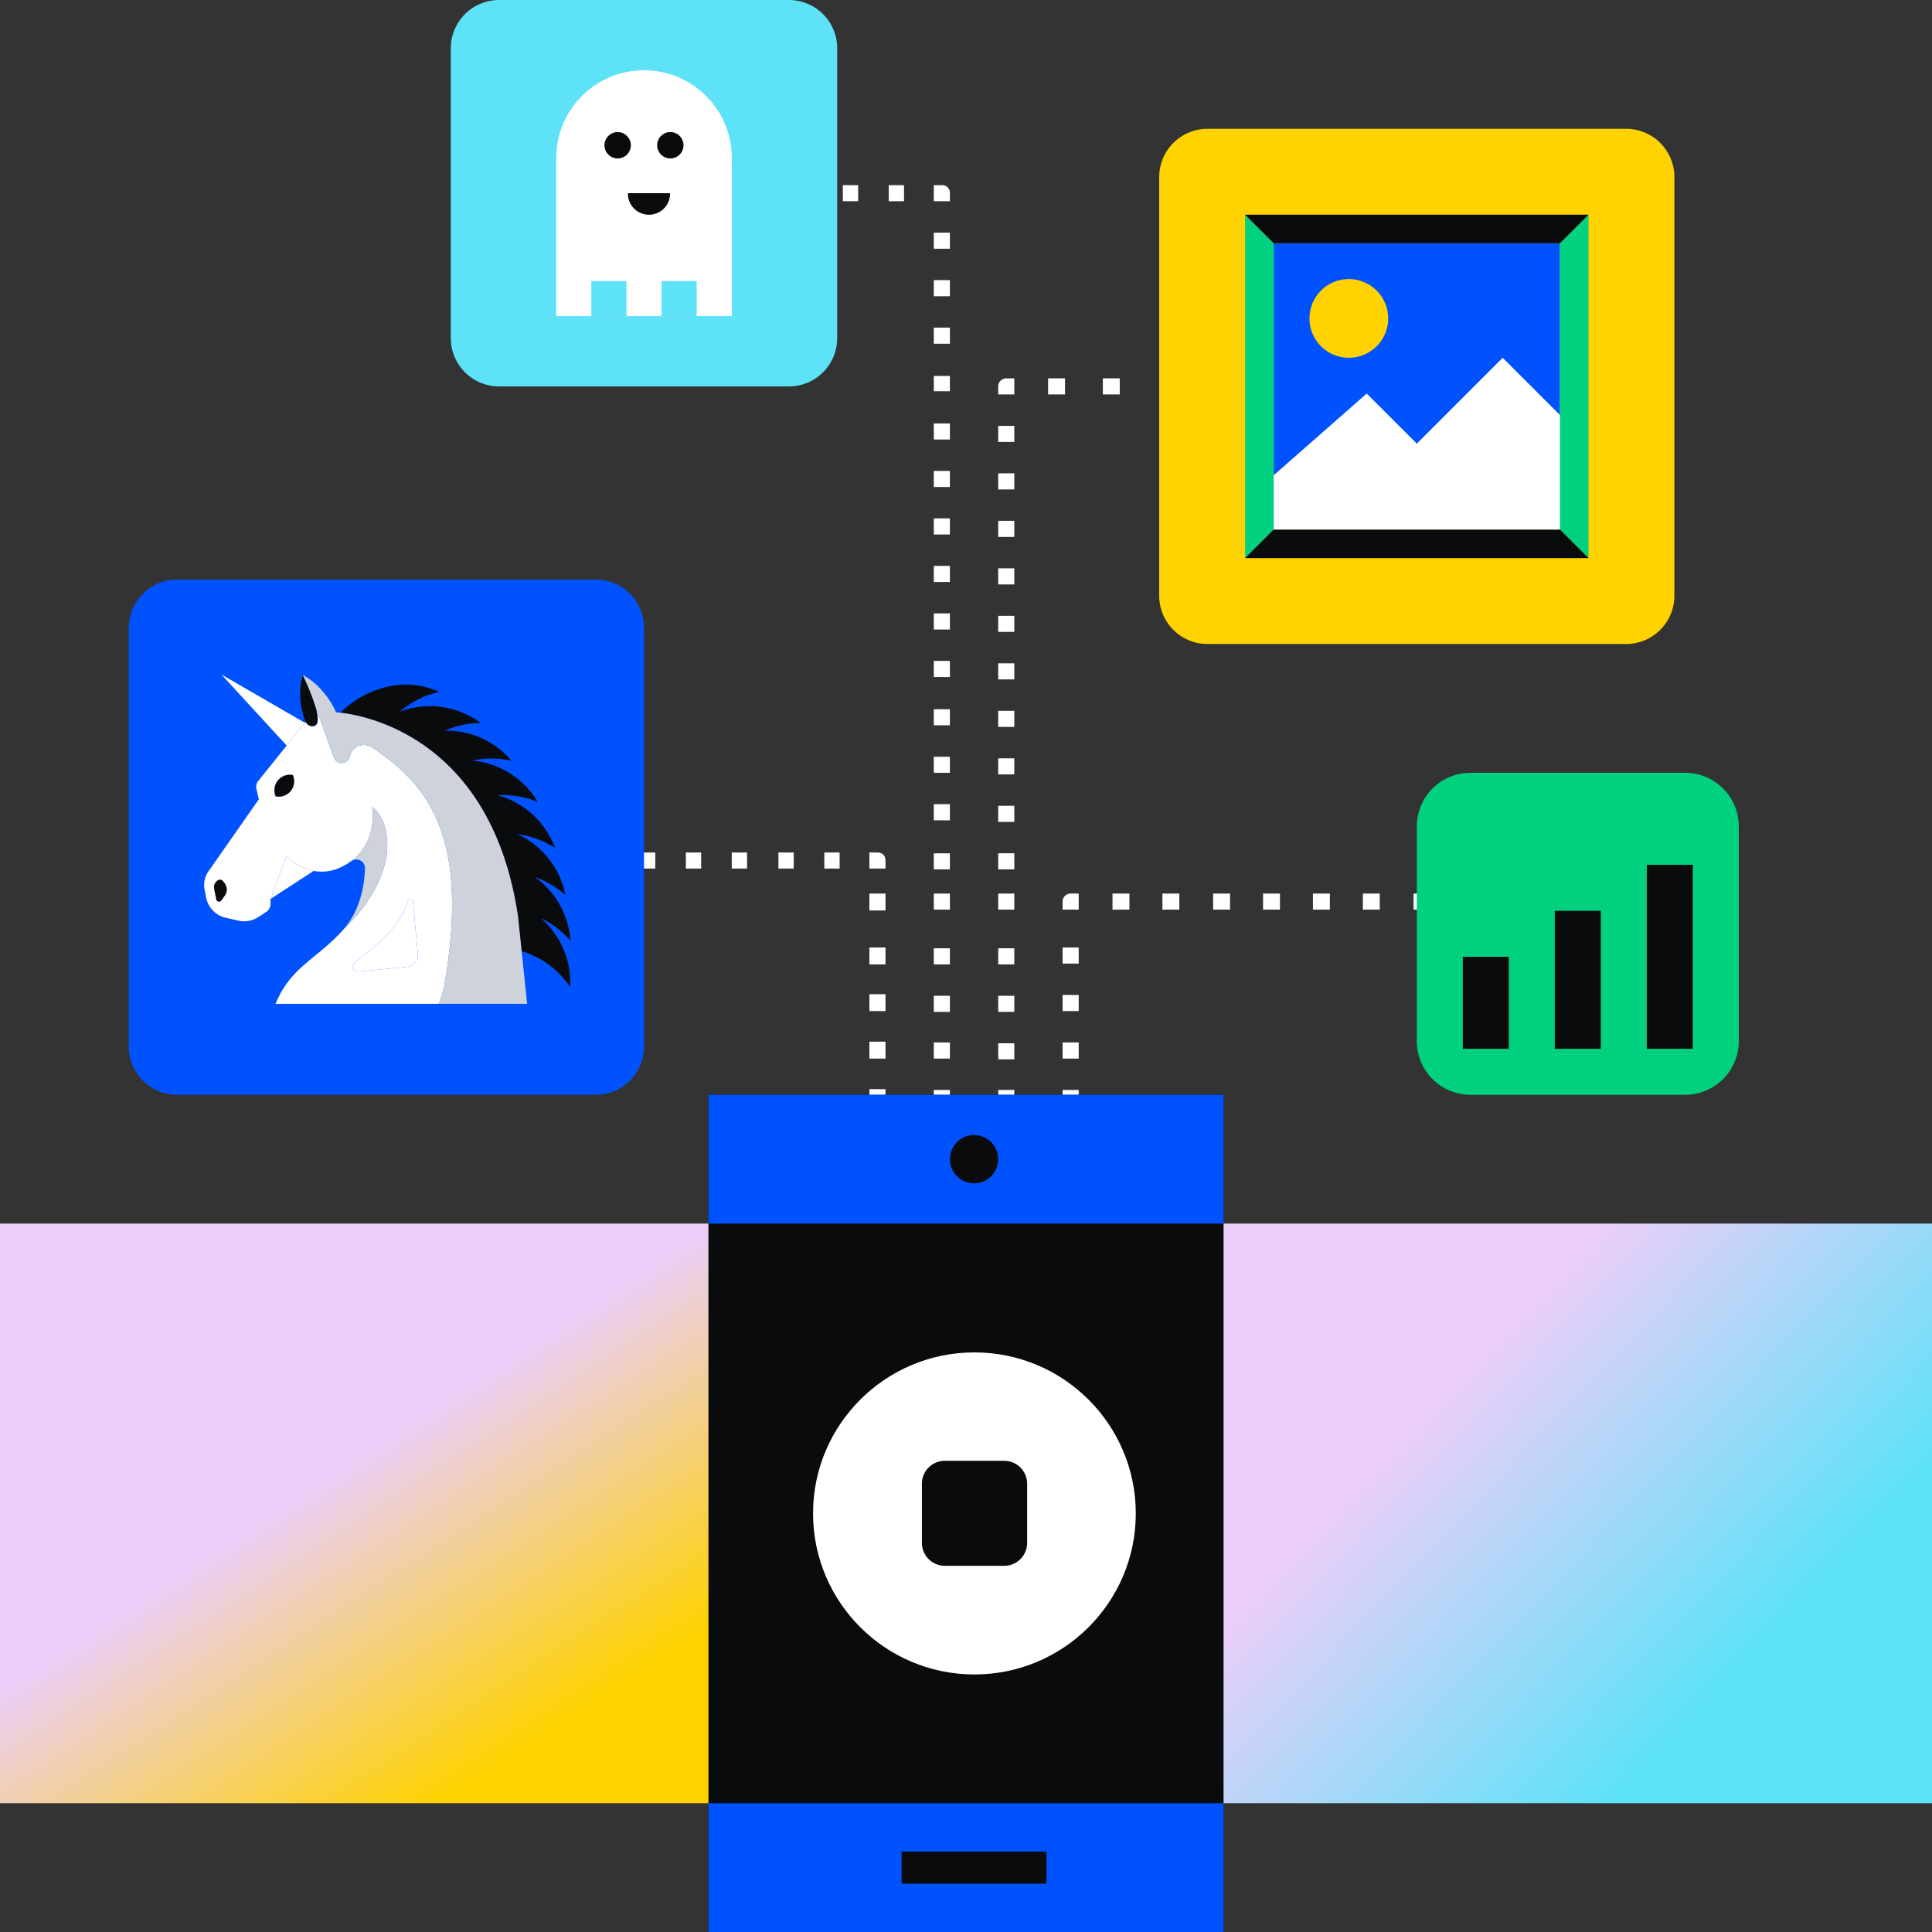 <svg width="200" height="200" fill="none" xmlns="http://www.w3.org/2000/svg"><rect width="100%" height="100%" fill="#333333" stroke="none"/><path fill-rule="evenodd" clip-rule="evenodd" d="M87.25 19.166h1.584v1.667H87.25v-1.667Zm6.334 0H92v1.667h1.584v-1.667Zm3.916 0h-.833v1.667h1.666v-.834c0-.5-.333-.833-.833-.833Zm-.833 4.917v1.666h1.666v-1.666h-1.666Zm0 6.583v-1.667h1.666v1.667h-1.666Zm0 3.25v1.667h1.666v-1.667h-1.666Zm0 6.583v-1.583h1.666v1.583h-1.666Zm0 3.334v1.666h1.666v-1.666h-1.666Zm0 6.583v-1.667h1.666v1.667h-1.666Zm0 3.25v1.667h1.666v-1.667h-1.666Zm0 6.583v-1.666h1.666v1.666h-1.666Zm0 3.25v1.667h1.666v-1.667h-1.666Zm0 6.584v-1.667h1.666v1.667h-1.666Zm0 3.333v1.667h1.666v-1.667h-1.666Zm0 6.583v-1.666h1.666v1.666h-1.666Zm0 3.25v1.667h1.666v-1.667h-1.666Zm0 6.75v-1.666h1.666v1.666h-1.666Zm0 2.5v1.667h1.666v-1.667h-1.666Zm0 7.334v-1.667h1.666v1.667h-1.666Zm0 3.25v1.666h1.666v-1.666h-1.666Zm0 6.5v-1.667h1.666v1.667h-1.666Zm0 3.25v1.666h1.666v-1.666h-1.666Zm6.666-72v-.834c0-.5.417-.833.834-.833H105v1.667H103.333Zm6.917-1.667h-1.75v1.667h1.75v-1.667Zm3.917 0h1.75v1.667h-1.75v-1.667ZM105 44.083h-1.667v1.666H105v-1.666Zm-1.667 4.916H105v1.667h-1.667v-1.667ZM105 53.916h-1.667v1.667H105v-1.667Zm-1.667 4.917H105v1.666h-1.667v-1.666ZM105 63.749h-1.667v1.667H105v-1.667Zm-1.667 4.917H105v1.667h-1.667v-1.667ZM105 73.583h-1.667v1.666H105v-1.666Zm-1.667 4.916H105v1.667h-1.667v-1.667ZM105 83.416h-1.667v1.667H105v-1.667Zm-1.667 4.917H105v1.666h-1.667v-1.666ZM105 92.499h-1.667v1.667H105v-1.667Zm-1.667 5.667H105v1.667h-1.667v-1.667Zm1.667 4.917h-1.667v1.666H105v-1.666Zm-1.667 4.916H105v1.667h-1.667v-1.667Zm1.667 4.834h-1.667v1.666H105v-1.666ZM90 88.249h.833c.5 0 .834.334.834.834v.833H90v-1.667Zm-3.083 0h-1.583v1.667h1.583v-1.667Zm-6.334 0h1.584v1.667h-1.584v-1.667Zm-3.25 0H75.75v1.667h1.584v-1.667Zm-6.333 0h1.584v1.667H71v-1.667Zm-3.167 0H66.25v1.667h1.583v-1.667ZM90 92.5h1.667v1.75H90V92.5Zm1.667 5.584H90v1.75h1.667v-1.75ZM90 102.916h1.667v1.75H90v-1.75Zm1.667 4.917H90v1.75h1.667v-1.75ZM90 112.749h1.667v1.75H90v-1.75Zm20-19.416v.833H111.667v-1.667h-.834a.835.835 0 0 0-.833.834Zm5.167-.834h1.75v1.667h-1.75v-1.667Zm6.917 0h-1.75v1.667h1.75v-1.667Zm3.499 0h1.75v1.667h-1.75v-1.667Zm6.917 0h-1.75v1.667h1.75v-1.667Zm3.416 0h1.75v1.667h-1.75v-1.667Zm6.917 0h-1.75v1.667h1.75v-1.667Zm3.5 0h1.75v1.667h-1.75v-1.667Zm-34.666 5.584H110v1.666h1.667v-1.666ZM110 102.999h1.667v1.667H110v-1.667Zm1.667 4.917H110v1.667h1.667v-1.667ZM110 112.833h1.667v1.666H110v-1.666Z" fill="#fff"/><path d="M73.333 113.334h53.334v86.667H73.333v-86.667Z" fill="#0A0B0D"/><path d="M73.333 113.334h53.334v13.333H73.333v-13.333ZM73.333 186.666h53.334v13.333H73.333v-13.333Z" fill="#0052FF"/><path d="M200 186.666h-73.333v-60H200v60Z" fill="url(#a)"/><path d="M103.333 120a2.5 2.5 0 1 1-5 0 2.5 2.5 0 0 1 5 0Z" fill="#0A0B0D"/><path d="M0 126.666h73.333v60H0v-60Z" fill="url(#b)"/><path d="M93.333 191.666h15v3.333h-15v-3.333Z" fill="#0A0B0D"/><path d="M46.667 5a5 5 0 0 1 5-5h30a5 5 0 0 1 5 5v30a5 5 0 0 1-5 5h-30a5 5 0 0 1-5-5V5Z" fill="#5DE2F8"/><path d="M75.757 16.364a9.09 9.09 0 1 1-18.181 0 9.09 9.09 0 0 1 18.181 0Z" fill="#fff"/><path d="M57.576 16.818h18.181v15.91H57.576v-15.91Z" fill="#fff"/><path d="M65.303 15a1.364 1.364 0 1 1-2.727 0 1.364 1.364 0 0 1 2.727 0ZM70.757 15a1.364 1.364 0 1 1-2.727 0 1.364 1.364 0 0 1 2.727 0Z" fill="#0A0B0D"/><path d="M61.212 29.092h3.636v3.636h-3.636v-3.636ZM68.485 29.092h3.636v3.636h-3.636v-3.636Z" fill="#5DE2F8"/><path fill-rule="evenodd" clip-rule="evenodd" d="M65 20a2.182 2.182 0 1 0 4.363 0H65Z" fill="#0A0B0D"/><path d="M13.333 65a5 5 0 0 1 5-5h43.334a5 5 0 0 1 5 5v43.333a5 5 0 0 1-5 5H18.333a5 5 0 0 1-5-5V65Z" fill="#0052FF"/><path d="M58.989 100.8c.047.467.06.928.035 1.384A9.327 9.327 0 0 0 54 98.459l-.377-3.604C50.882 76.41 37.833 74.07 35.247 73.784c2.185-2.227 5.72-3.513 8.92-2.63.453.126.887.282 1.3.47a9.366 9.366 0 0 0-4.083 2.052 8.793 8.793 0 0 1 8.376 1.165 9.344 9.344 0 0 0-3.71.795 8.785 8.785 0 0 1 6.906 3.12 9.368 9.368 0 0 0-4.062-.02 8.783 8.783 0 0 1 5.978 3.15c.3.36.566.737.797 1.128a9.372 9.372 0 0 0-4.133-.687 8.791 8.791 0 0 1 5.34 4.193c.232.41.425.83.58 1.255a9.38 9.38 0 0 0-3.899-1.42 8.788 8.788 0 0 1 4.608 4.976c.163.441.287.885.375 1.331a9.33 9.33 0 0 0-3.196-1.878 8.776 8.776 0 0 1 3.704 6.596 9.319 9.319 0 0 0-3.057-2.329 8.789 8.789 0 0 1 2.998 5.749Z" fill="#0A0B0D"/><path d="M36.365 77.893c-.057.105-.105.22-.138.34l-.038.135a.846.846 0 0 1-.002 0l.038-.134c.033-.122.08-.236.14-.341ZM36.57 77.61ZM37.134 77.227Z" fill="#CED2DB"/><path d="M46.448 89.089c-.002-.002-.002-.005-.002-.007-.017-.115-.039-.227-.06-.34a24.945 24.945 0 0 0-.136-.663 2.96 2.96 0 0 0-.045-.21l-.058-.238c-.016-.065-.03-.127-.047-.189a20.959 20.959 0 0 0-.358-1.226c-.031-.093-.065-.184-.096-.275-.067-.193-.136-.38-.21-.565-.036-.091-.071-.184-.11-.275l-.114-.27a17.335 17.335 0 0 0-.497-1.028 13.461 13.461 0 0 0-.41-.728 8.313 8.313 0 0 0-.291-.46 4.754 4.754 0 0 0-.15-.227c-.05-.074-.1-.148-.153-.222a4.48 4.48 0 0 0-.158-.217 14.29 14.29 0 0 0-.838-1.038c-.054-.065-.112-.127-.169-.189a15.466 15.466 0 0 0-.919-.935c-.062-.06-.126-.117-.19-.177a12.712 12.712 0 0 0-.392-.348 13.664 13.664 0 0 0-.4-.337 17.86 17.86 0 0 0-.411-.329l-.21-.16a20.65 20.65 0 0 0-.647-.475c-.14-.1-.284-.198-.43-.298-.145-.1-.293-.198-.443-.296a1.595 1.595 0 0 0-.404-.186 1.443 1.443 0 0 0-.746-.022.853.853 0 0 0-.113.03 1.466 1.466 0 0 0-.408.196.54.54 0 0 0-.097.07 1.4 1.4 0 0 0-.165.153 1.372 1.372 0 0 0-.205.284c-.058.105-.105.22-.139.341l-.038.134a.845.845 0 0 1-.217.38.865.865 0 0 1-1.177.028.81.81 0 0 1-.129-.153.798.798 0 0 1-.097-.19l-1.967-5.454c.012.036.022.072.031.108a5.674 5.674 0 0 1 .12.444c.01.033.016.067.023.1.02.079.034.155.046.23a4.138 4.138 0 0 1 .043.271c.007.072.014.14.017.208a1.5 1.5 0 0 1-.003.234c-.005.045-.01.088-.017.129l-.014.071c-.014.048-.029.096-.05.136l-.014.026a.44.44 0 0 1-.096.122.379.379 0 0 1-.162.086.703.703 0 0 1-.714-.191c-.014-.014-.026-.029-.038-.04a.742.742 0 0 1-.062-.08c-.043-.059-.064-.102-.064-.102l-.079.1-.943 1.177-.945 1.176-.002-.002-2.96 3.682a.927.927 0 0 0-.178.785l.253 1.1-5.217 7.455a2.472 2.472 0 0 0-.398 1.895l.162.819a2.67 2.67 0 0 0 2.028 2.088l1.306.298a2.67 2.67 0 0 0 2.052-.363l.821-.532c.284-.186.456-.501.456-.84v-.51l1.646-4.423c.177.177 1.253 1.222 2.823 1.518.843.16 1.826.105 2.89-.415.198-.096.385-.2.561-.308l.172-.11h.002c.098-.064.189-.128.28-.198a2.19 2.19 0 0 0 .164-.129.335.335 0 0 0 .057-.047c.063-.048.12-.098.177-.153.002.002.007-.002.01-.007.069-.06.133-.124.195-.186.043-.043.086-.086.127-.132.043-.043.08-.088.12-.13a5.18 5.18 0 0 0 .32-.408c.094-.137.185-.278.266-.416.081-.14.153-.282.22-.422.415-.895.537-1.788.558-2.459.02-.663-.064-1.104-.064-1.104h.002l.002.002a1.203 1.203 0 0 1 .1.076 1.864 1.864 0 0 1 .196.184c.091.088.194.205.299.349a4.38 4.38 0 0 1 .601 1.115c.157.419.282.925.334 1.531.02.2.029.413.029.637a8.15 8.15 0 0 1-.2 1.783 8.909 8.909 0 0 1-.282 1.012c-.01.033-.022.064-.034.097a10.85 10.85 0 0 1-.341.862c-.136.31-.286.61-.444.9-.155.288-.32.565-.49.83-.04.07-.083.136-.128.203a6.896 6.896 0 0 1-.207.308 16.43 16.43 0 0 1-2.043 2.432l-.096.093a3.57 3.57 0 0 1-.155.143c-.005.007-.01.01-.014.014h-.002l-.013.012c-.052.064-.107.126-.162.188-2.682 2.995-5.37 3.759-6.951 7.613h16.92l.49-1.563c.989-5.565 1.082-9.858.509-13.261ZM23.265 92.72l-.366.499a.287.287 0 0 1-.51-.115l-.217-1.1a.837.837 0 0 1 .39-.88.402.402 0 0 1 .52.093l.159.198c.3.379.31.916.024 1.305Zm6.834-10.846c-.387.48-.99.678-1.556.565a1.6 1.6 0 0 1 .217-1.639 1.592 1.592 0 0 1 1.556-.566c.232.528.17 1.16-.217 1.64Zm12.022 18.217-5.097.487c-.468.043-.716-.539-.36-.845 1.188-1.028 2.508-1.961 3.828-3.434.85-.95 1.393-2.023 1.74-3.073.09-.272.489-.23.515.06l.506 5.438a1.255 1.255 0 0 1-1.132 1.367Z" fill="#fff"/><path d="M23.24 91.417c.301.38.31.916.024 1.305l-.365.499a.287.287 0 0 1-.51-.115l-.218-1.1a.837.837 0 0 1 .392-.88.403.403 0 0 1 .52.093l.158.198ZM28.543 82.44a1.6 1.6 0 0 1 .217-1.639 1.592 1.592 0 0 1 1.556-.565 1.595 1.595 0 0 1-1.773 2.205ZM29.682 77.183l-.003-.002.945-1.177.017-.019.928-1.155-.942 1.177-.945 1.176ZM32.633 73.086c-.017-.05-.03-.102-.048-.152l.017.045c.012.036.022.072.031.107ZM35.671 96.086c-.005.007-.01.01-.014.014.005-.004.007-.01.012-.014h.002ZM36.189 78.368a.846.846 0 0 1-.002 0l.038-.134a1.486 1.486 0 0 1 .002 0l-.038.134ZM36.57 77.61ZM37.134 77.227ZM38.534 83.534h-.004v-.005l.004.005ZM38.79 92.076ZM39.126 84.14a3.856 3.856 0 0 0-.298-.349c.09.088.193.205.298.348ZM39.234 91.178ZM39.728 85.254ZM39.714 89.887ZM39.89 89.207a8.31 8.31 0 0 0 .198-1.783 7.715 7.715 0 0 0 .003 0c0 .611-.072 1.208-.2 1.783ZM36.664 99.735c1.188-1.029 2.508-1.962 3.827-3.434.85-.95 1.394-2.024 1.74-3.074.09-.272.49-.229.515.06l.506 5.438a1.256 1.256 0 0 1-1.13 1.368l-5.098.487c-.468.042-.716-.54-.36-.845ZM32.473 90.154l-1.792 1.165-2.677 1.74 1.646-4.422c.177.176 1.253 1.222 2.823 1.517Z" fill="#fff"/><path d="M32.884 74.441c0 .046-.003.088-.005.131-.005.046-.01.089-.017.13l-.014.07c-.014.049-.029.096-.05.137l-.014.026a.442.442 0 0 1-.096.122.38.38 0 0 1-.162.086.703.703 0 0 1-.714-.191c-.014-.014-.026-.029-.038-.04a1.28 1.28 0 0 1-.062-.08c-.04-.06-.062-.102-.062-.102h-.002c-.046-.105-1.048-2.312-.303-4.85 0 0 .386.781.77 1.74l.473 1.31v.003l.014.045c.012.036.022.072.031.108a5.698 5.698 0 0 1 .12.444l.023.1c.02.079.034.155.046.229a4.06 4.06 0 0 1 .043.272c.007.072.014.14.016.208.003.035.003.069.003.102ZM23.264 92.722l-.365.499a.287.287 0 0 1-.51-.115l-.218-1.1a.837.837 0 0 1 .392-.88.403.403 0 0 1 .52.093l.158.198c.3.38.31.916.023 1.305Z" fill="#0A0B0D"/><path d="M40.09 87.424c0 .61-.071 1.207-.2 1.782a8.886 8.886 0 0 1-.281 1.012c-.01.034-.022.065-.034.098a18.66 18.66 0 0 1-.208.549 11.654 11.654 0 0 1-.578 1.212c-.154.289-.319.566-.488.83l-.129.204a7.076 7.076 0 0 1-.208.307 16.431 16.431 0 0 1-2.043 2.432l-.095.093c-.071.07-.124.117-.155.143-.005.008-.01.01-.014.015l.012-.015c1.694-2.035 2.069-4.58 2.11-6.2a.884.884 0 0 0-1.366-.768l-.315.203c.098-.064.189-.129.28-.198.057-.04.112-.084.164-.129a.34.34 0 0 0 .057-.048c.06-.045.12-.097.177-.152a3.662 3.662 0 0 0 .205-.193c.045-.044.088-.087.127-.132.043-.043.08-.088.119-.131.04-.045.076-.088.112-.134.038-.045.074-.09.105-.136.038-.045.072-.09.103-.138.1-.136.188-.275.267-.416.081-.14.155-.281.22-.422.417-.895.541-1.79.558-2.458a5.726 5.726 0 0 0-.062-1.102v-.003l.002.003a1.203 1.203 0 0 1 .1.076 1.888 1.888 0 0 1 .196.184c.09.088.194.205.298.348.036.048.072.1.11.153.172.25.346.568.492.962.157.42.282.925.334 1.532.02.2.029.412.029.637Z" fill="#CED2DB"/><path d="M30.099 81.875c-.387.48-.99.678-1.556.566a1.6 1.6 0 0 1 .217-1.64 1.592 1.592 0 0 1 1.556-.565c.232.527.17 1.16-.217 1.64Z" fill="#0A0B0D"/><path d="m22.92 69.824 6.759 7.357.002.003 1.888-2.353-8.648-5.007Z" fill="#fff"/><path d="M45.94 102.35c.987-5.565 1.08-9.858.508-13.261-.003-.003-.003-.005-.003-.007a7.67 7.67 0 0 0-.06-.34c-.011-.078-.028-.154-.042-.23-.029-.146-.06-.29-.093-.433-.012-.071-.029-.14-.046-.21l-.057-.238a2.405 2.405 0 0 0-.048-.189c-.052-.21-.107-.415-.17-.618a10.198 10.198 0 0 0-.188-.608c-.028-.094-.062-.184-.095-.275-.067-.193-.136-.38-.21-.566a5.542 5.542 0 0 0-.11-.274l-.114-.27a10.457 10.457 0 0 0-.241-.522 8.415 8.415 0 0 0-.127-.255 6.134 6.134 0 0 0-.129-.251c-.086-.167-.176-.33-.27-.49-.045-.08-.093-.16-.14-.238a8.276 8.276 0 0 0-.291-.46 4.633 4.633 0 0 0-.15-.227c-.05-.074-.1-.148-.153-.222a4.533 4.533 0 0 0-.158-.217 14.29 14.29 0 0 0-1.007-1.227c-.234-.26-.477-.51-.728-.754-.064-.062-.126-.124-.19-.181a4.314 4.314 0 0 0-.192-.177c-.064-.06-.129-.117-.193-.174a4.353 4.353 0 0 0-.198-.174 10.54 10.54 0 0 0-.4-.337 17.336 17.336 0 0 0-.411-.33l-.21-.159a20.65 20.65 0 0 0-1.076-.773c-.146-.1-.294-.198-.444-.296a1.59 1.59 0 0 0-.404-.186 1.441 1.441 0 0 0-.747-.022.856.856 0 0 0-.112.029.64.64 0 0 0-.107.038 1.153 1.153 0 0 0-.205.098.574.574 0 0 0-.096.06.536.536 0 0 0-.098.071.73.73 0 0 0-.08.07.693.693 0 0 0-.084.083c-.081.083-.15.179-.206.284-.06.105-.107.22-.14.341l-.039.134a.945.945 0 0 1-.086.212.91.91 0 0 1-.128.167.865.865 0 0 1-1.177.029.894.894 0 0 1-.224-.344l-1.983-5.498v-.002a17.44 17.44 0 0 0-.473-1.31c-.384-.96-.77-1.74-.77-1.74s2.147.995 3.455 3.866c0 0 .157.007.446.036 2.587.286 15.636 2.625 18.375 21.071l.377 3.604.57 5.455h-9.12l.492-1.563Z" fill="#CED2DB"/><path d="M120 18.334a5 5 0 0 1 5-5h43.333a5 5 0 0 1 5 5v43.333a5 5 0 0 1-5 5H125a5 5 0 0 1-5-5V18.334Z" fill="#FFD200"/><path d="M131.852 25.186h29.629v29.63h-29.629v-29.63Z" fill="#0052FF"/><path d="m131.852 25.186-2.963-2.963v35.555l2.963-2.963v-29.63ZM161.481 54.814l2.963 2.963V22.222l-2.963 2.963v29.63Z" fill="#00D17F"/><path d="m161.481 25.186 2.963-2.963h-35.555l2.963 2.963h29.629ZM131.852 54.814l-2.963 2.963h35.555l-2.963-2.963h-29.629Z" fill="#0A0B0D"/><path d="m146.666 45.926-5.185-5.185-9.629 8.46v5.614h29.629V42.963l-5.926-5.926-8.889 8.889Z" fill="#fff"/><path d="M143.704 32.963a4.074 4.074 0 1 1-8.148 0 4.074 4.074 0 0 1 8.148 0Z" fill="#FFD200"/><path d="M146.667 85.556A5.555 5.555 0 0 1 152.222 80h22.223A5.555 5.555 0 0 1 180 85.556v22.222a5.555 5.555 0 0 1-5.555 5.555h-22.223a5.555 5.555 0 0 1-5.555-5.555V85.556Z" fill="#00D17F"/><path d="M151.429 99.047h4.762v9.524h-4.762v-9.524ZM160.952 94.285h4.762v14.286h-4.762V94.285ZM170.476 89.523h4.762v19.048h-4.762V89.523Z" fill="#0A0B0D"/><path d="M100.871 173.339c9.222 0 16.705-7.467 16.705-16.67 0-9.202-7.483-16.669-16.705-16.669-9.221 0-16.704 7.467-16.704 16.669 0 9.203 7.483 16.67 16.704 16.67Z" fill="#fff"/><path d="M97.816 151.223h6.133a2.375 2.375 0 0 1 2.38 2.374v6.12a2.376 2.376 0 0 1-2.38 2.375h-6.133a2.376 2.376 0 0 1-2.38-2.375v-6.12c-.011-1.301 1.053-2.374 2.38-2.374Z" fill="#0A0B0D"/><defs><linearGradient id="a" x1="200" y1="190.416" x2="129.771" y2="123.412" gradientUnits="userSpaceOnUse"><stop offset=".272" stop-color="#5CE2F8"/><stop offset=".704" stop-color="#EBCEF8"/></linearGradient><linearGradient id="b" x1="82.101" y1="194.999" x2="26.018" y2="109.583" gradientUnits="userSpaceOnUse"><stop offset=".264" stop-color="#FFD200"/><stop offset=".602" stop-color="#EBCEF8"/></linearGradient></defs></svg>